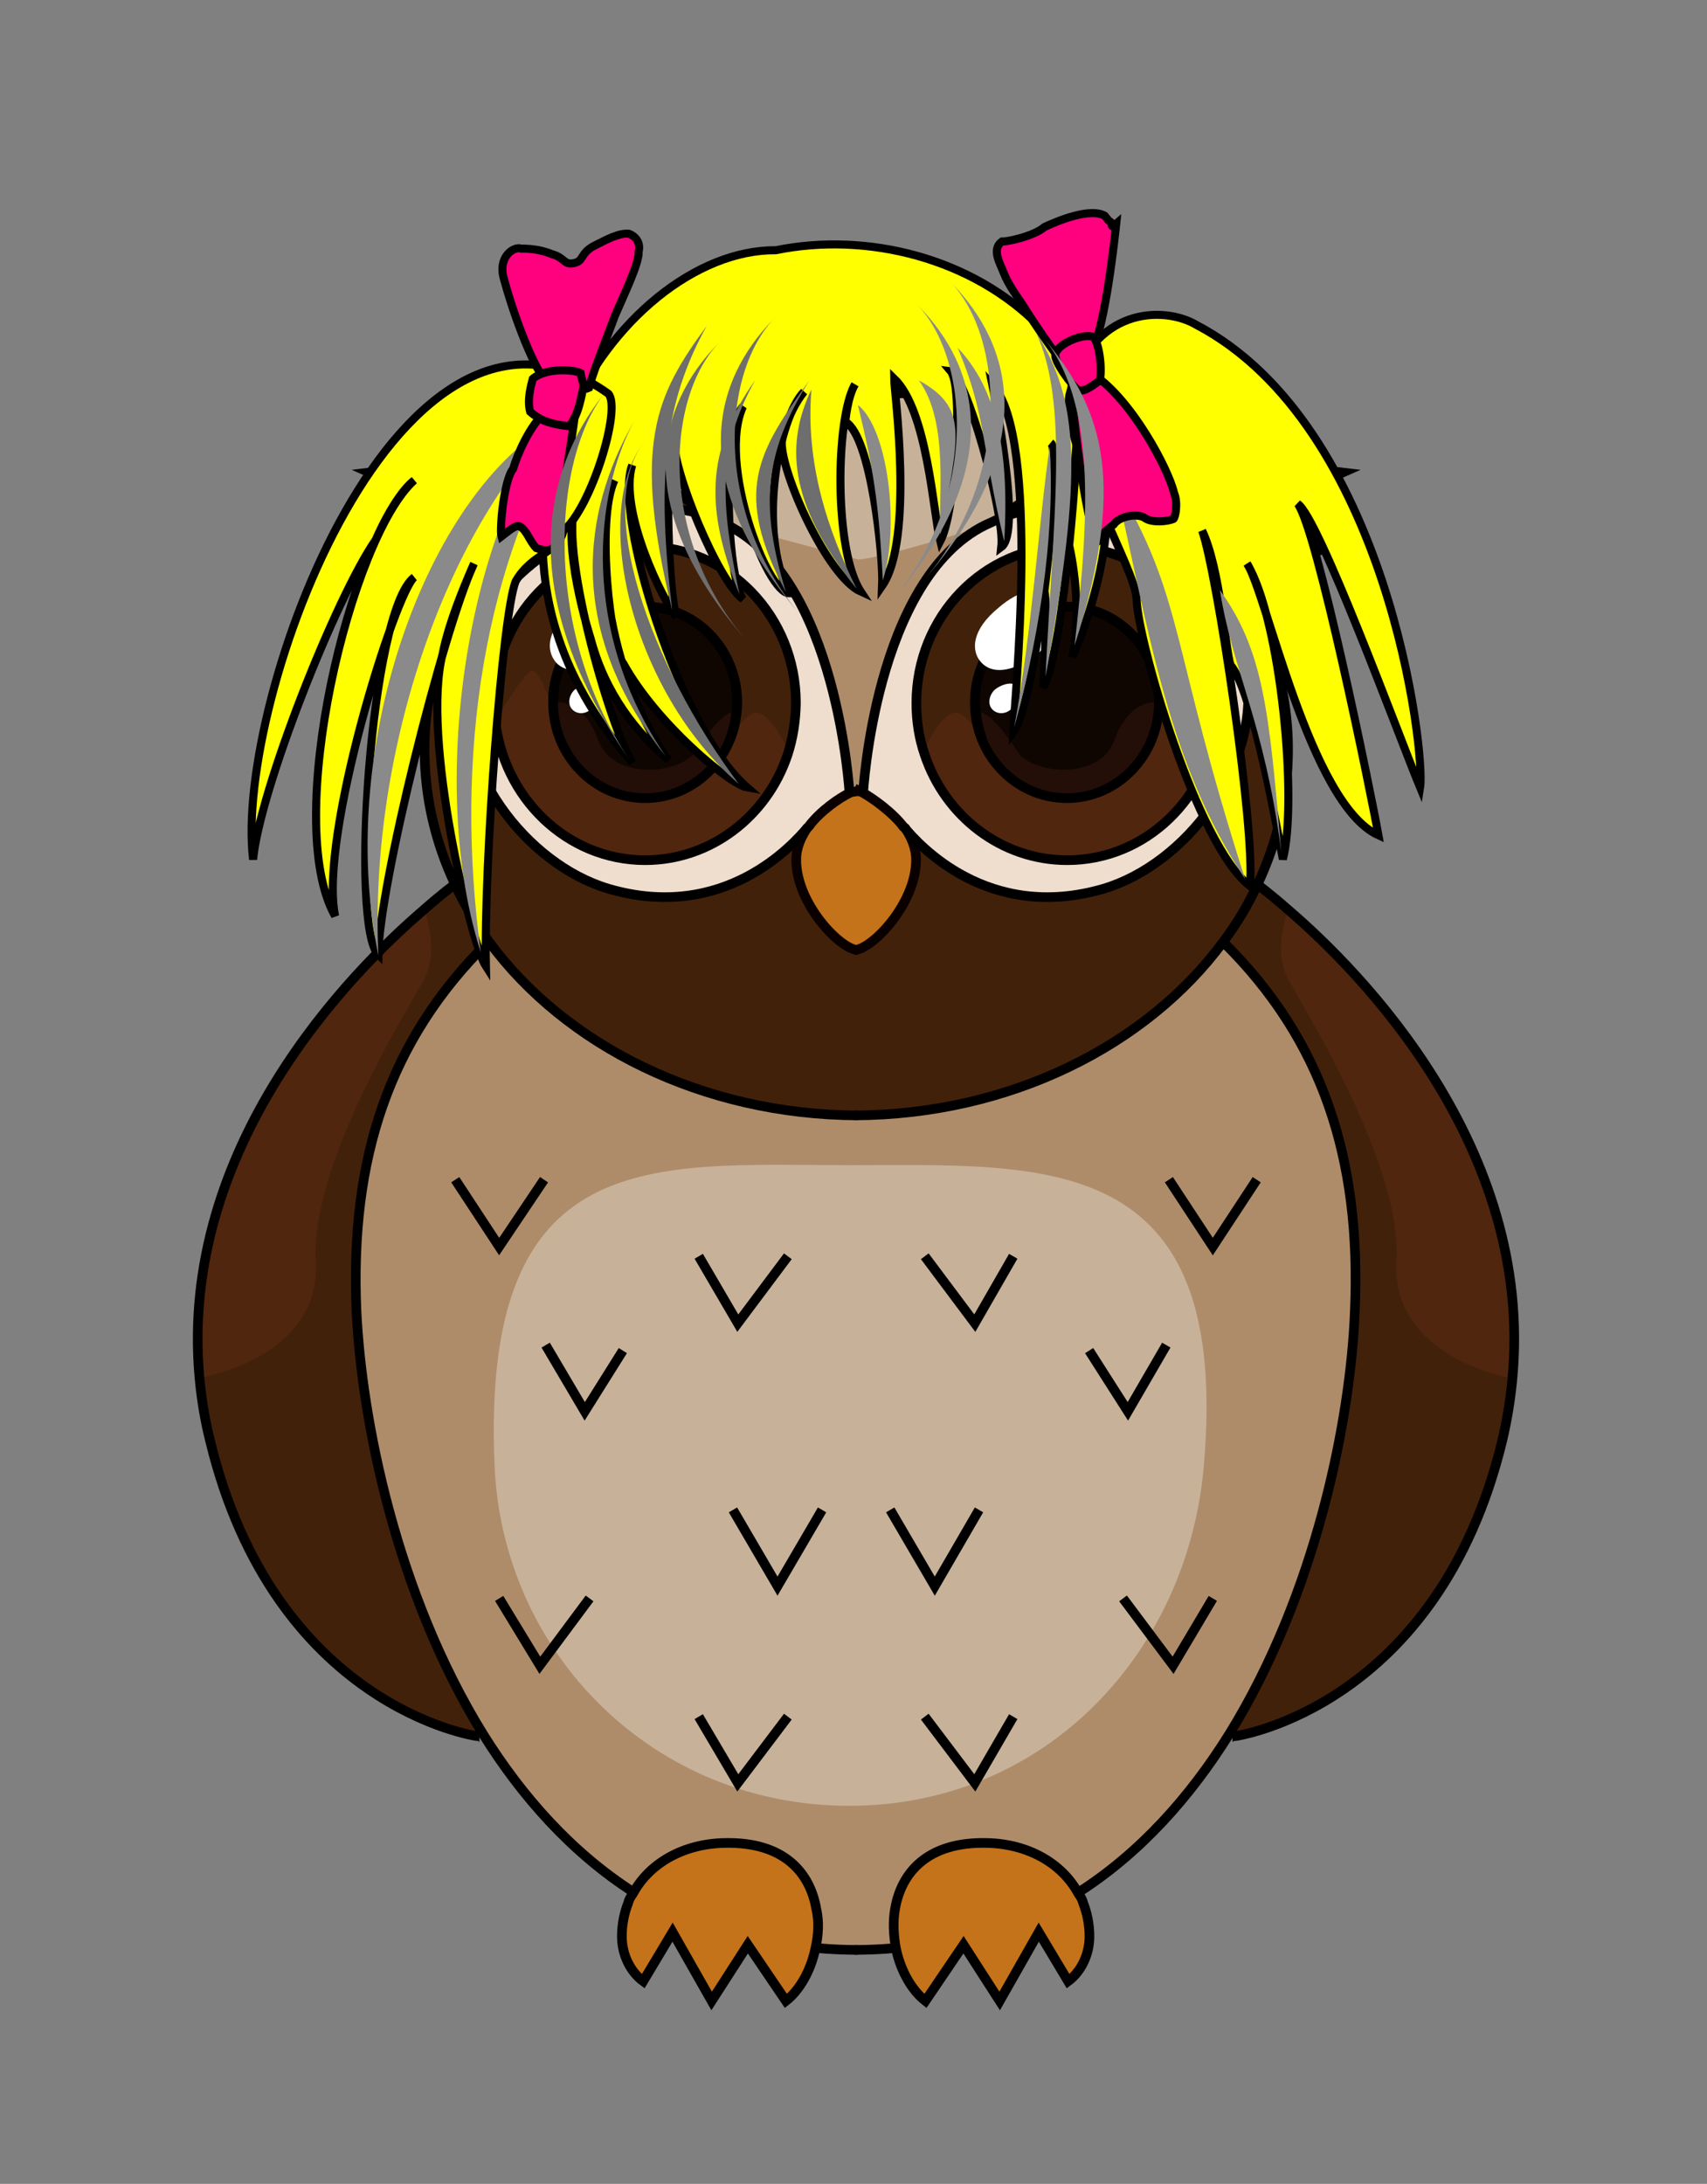 <?xml version="1.0" encoding="utf-8"?>
<!-- Generator: Adobe Illustrator 18.1.1, SVG Export Plug-In . SVG Version: 6.00 Build 0)  -->
<!DOCTYPE svg PUBLIC "-//W3C//DTD SVG 1.1//EN" "http://www.w3.org/Graphics/SVG/1.1/DTD/svg11.dtd">
<svg version="1.1" id="Vrstva_1" xmlns="http://www.w3.org/2000/svg" xmlns:xlink="http://www.w3.org/1999/xlink" x="0px" y="0px"
	 width="531px" height="679px" viewBox="-214 -59 531 679" style="enable-background:new -214 -59 531 679;" xml:space="preserve">
<rect x="-214" y="-59" width="531" height="679" fill="#808080" stroke="none"/>
<style type="text/css">
	.st0{fill:#AF8C69;}
	.st1{fill:#C4731A;}
	.st2{fill:#42210B;}
	.st3{fill:#C7B299;}
	.st4{fill:#EFDECE;}
	.st5{fill:#0F0602;}
	.st6{fill:#FBB03B;}
	.st7{fill:#51260E;}
	.st8{display:none;fill:#AF8C69;}
	.st9{fill:#230F07;}
	.st10{fill:none;stroke:#000000;stroke-width:3;stroke-miterlimit:10;}
	.st11{fill:none;stroke:#0A0000;stroke-width:3;stroke-miterlimit:10;}
	.st12{fill:#FFFFFF;}
	.st13{fill:#FFFF00;stroke:#000000;stroke-width:2.5;}
	.st14{fill:url(#path5900_2_);}
	.st15{fill:url(#path5904_2_);}
	.st16{fill:url(#path5908_2_);}
	.st17{fill:url(#path5912_2_);}
	.st18{fill:#FF007F;stroke:#000000;stroke-width:2.5;}
	.st19{fill:url(#path4114_2_);}
	.st20{fill:url(#path4122_2_);}
	.st21{fill:url(#path4126_2_);}
	.st22{fill:url(#path4130_2_);}
	.st23{fill:url(#path2302_2_);}
	.st24{fill:url(#path4066_2_);}
	.st25{fill:url(#path4070_2_);}
	.st26{fill:url(#path4074_2_);}
	.st27{fill:url(#path4078_2_);}
	.st28{fill:url(#path4082_2_);}
	.st29{fill:url(#path4086_2_);}
	.st30{fill:url(#path4090_2_);}
	.st31{fill:url(#path4094_2_);}
	.st32{fill:url(#path4098_2_);}
	.st33{fill:url(#path4102_2_);}
	.st34{fill:url(#path4106_2_);}
	.st35{fill:url(#path4110_2_);}
	.st36{fill:none;}
</style>
<g id="owl-base_2_">
	<g id="body_1_">
		<path class="st0" d="M52.875,287.801c48.416-0.201,91.006-21.797,114.712-53.941l0.201,0.201
			c30.938,30.436,43.092,66.899,40.883,114.511c-1.607,34.152-12.154,88.294-39.074,131.688
			c-12.154,19.487-27.523,36.965-46.909,49.22l0,0c-5.123-9.543-15.77-15.469-28.326-15.77c-18.784-0.502-26.82,9.342-28.728,20.492
			l0,0c-0.703,4.319-0.603,8.639,0.301,12.857c-4.319,0.502-8.639,0.603-12.958,0.603s-8.839-0.201-12.958-0.603
			c0.804-4.319,1.004-8.639,0.301-12.857l0,0c-1.909-11.15-10.145-20.994-28.728-20.491c-12.355,0.201-23.103,6.328-28.326,15.77
			l0,0c-19.286-12.355-34.755-29.733-46.909-49.22c-26.92-43.494-37.769-97.535-39.376-131.688
			c-2.009-47.412,10.145-84.176,40.882-114.511l0.201-0.201C-38.232,266.204,4.258,287.7,52.875,287.801z"/>
		<g>
			<g id="fill_x5F_bottom_1_">
				<path class="st1" d="M11.49,513.609c25.815-0.603,31.641,18.282,28.427,33.449c-1.507,7.031-5.022,12.958-9.141,16.172
					l-11.853-17.478L7.673,563.23L-4.28,541.834l-9.141,15.268c-3.817-2.813-6.63-8.036-6.63-13.962
					c0-5.022,1.205-9.543,3.315-13.36C-11.613,519.837-0.965,513.609,11.49,513.609z"/>
				<path class="st0" d="M52.875,513.609v33.952c-4.319,0-8.839-0.201-12.958-0.603c3.214-15.168-2.813-33.952-28.427-33.449
					c-12.355,0.201-23.003,6.328-28.326,15.77l0,0c-19.286-12.355-34.755-29.733-46.909-49.22
					c-26.92-43.494-37.769-97.535-39.376-131.688c-2.009-47.412,10.145-84.176,40.883-114.511l0.201-0.201
					c23.806,32.244,66.396,53.74,114.712,53.941v33.851c0,0-63.082,5.123-74.533-14.063c-15.369-25.514-37.668-32.445-58.059-21.395
					c-25.614,13.661,1.004,165.037,20.592,179.1c25.614,18.282,39.778-0.703,57.858,19.587
					C15.207,503.865,31.078,503.665,52.875,513.609z"/>
				<path class="st2" d="M-24.772,217.286c36.061,10.648,57.858-13.661,62.077-18.985c-2.009,3.013-3.516,6.328-3.616,10.145
					c-0.201,13.761,13.962,28.126,19.186,28.126v51.229C4.459,287.6-38.131,266.004-61.837,233.86
					c-4.118-5.726-7.835-11.652-10.547-17.779c-6.127-12.958-9.543-27.121-9.543-42.088c0-9.643,1.507-19.186,4.319-28.326
					c0.603-2.009,1.205-4.118,2.009-6.027c2.813-6.73,6.83-14.364,7.935-16.474c0,0,0-0.201,0.201-0.201
					c0.201-0.201,0.201-0.502,0.201-0.502c-6.328-7.835-25.916-11.15-25.916-11.15l37.668-4.822l-43.193-18.985
					c0,0,42.891-5.123,56.954,3.616c9.141,5.826-13.46-30.335-13.962-31.139l63.584,40.983l-0.201,0.502
					c-9.543-3.616-20.793-5.022-35.157,1.607c-2.009,0.804-4.319,2.009-6.127,3.013C-98.099,140.945-63.746,205.634-24.772,217.286z
					"/>
				<path class="st3" d="M52.875,63.7v122.447c0,0-1.004,0.603-2.612,1.306c0,0-3.616-66.396-37.969-83.473
					c-1.607-0.703-3.214-1.507-4.822-2.21l0.201-0.502l-63.584-40.983l0,0l56.352,1.607L52.875,63.7z"/>
				<path class="st4" d="M-24.772,217.286c-39.074-11.652-73.528-76.441-8.94-110.594c1.909-1.205,4.118-2.009,6.127-3.013
					c14.364-6.63,25.815-5.324,35.157-1.607c1.607,0.703,3.315,1.507,4.822,2.21c34.253,16.976,37.97,83.473,37.97,83.473
					c-3.214,1.607-8.538,5.123-12.154,9.944c0,0-0.201,0.502-0.703,0.804C33.087,203.625,11.49,228.134-24.772,217.286z
					 M31.078,175.7C31.078,175.7,31.078,175.299,31.078,175.7c1.808-5.123,2.612-10.346,2.612-15.971
					c0-26.92-20.994-48.717-46.909-48.717s-46.909,21.797-46.909,48.717s20.994,48.717,46.909,48.717
					C7.372,208.447,24.749,194.685,31.078,175.7z"/>
				<path class="st2" d="M-13.321,129.795c-15.77,0-28.628,13.36-28.628,29.733c0,16.474,12.857,29.733,28.628,29.733
					s28.628-13.36,28.628-29.733C15.307,143.055,2.55,129.795-13.321,129.795z M-60.23,159.428c0-26.92,20.994-48.717,46.909-48.717
					s46.909,21.797,46.909,48.717c0,5.726-0.804,10.949-2.612,15.971c0,0,0,0,0,0.201c-6.328,18.985-23.806,32.746-44.298,32.746
					C-39.236,208.447-60.23,186.348-60.23,159.428z"/>
				<path class="st5" d="M-41.948,159.428c0-16.474,12.857-29.733,28.628-29.733s28.628,13.36,28.628,29.733
					c0,16.474-12.857,29.733-28.628,29.733C-28.991,189.462-41.948,176.002-41.948,159.428z"/>
				<path class="st2" d="M-148.524,389.053c-24.509-101.152,76.24-173.073,76.24-173.073c3.013,6.328,6.63,12.154,10.547,17.779
					l-0.201,0.201c-30.938,30.436-43.092,67.1-40.983,114.511c1.607,34.152,12.154,88.294,39.376,131.688l-1.004,0.703l0,0
					C-66.156,481.064-128.435,471.32-148.524,389.053z"/>
				<path class="st6" d="M52.875,186.147v50.425c-5.324,0-19.286-14.364-19.186-28.126c0-3.817,1.607-7.132,3.616-10.145
					c0.603-0.603,0.703-0.804,0.703-0.804c3.616-4.822,9.141-8.136,12.154-9.944C51.971,186.649,52.875,186.147,52.875,186.147z"/>
				<path class="st7" d="M-68.266,124.07c0.201-0.201,0.201-0.502,0.301-0.603c-1.004,2.009-5.123,9.543-7.935,16.474
					C-73.69,134.517-71.179,129.193-68.266,124.07z"/>
				<g id="fill_x5F_bottom_2_">
					<path class="st1" d="M93.155,513.609c-25.815-0.603-31.641,18.282-28.427,33.449c1.507,7.031,5.022,12.958,9.141,16.172
						l11.853-17.478l11.25,17.478l11.953-21.396l9.141,15.268c3.817-2.813,6.63-8.036,6.63-13.962c0-5.022-1.205-9.543-3.315-13.36
						C116.157,519.837,105.61,513.609,93.155,513.609z"/>
					<path class="st0" d="M51.77,513.609v33.952c4.319,0,8.839-0.201,12.958-0.603c-3.214-15.168,2.813-33.952,28.427-33.449
						c12.355,0.201,23.003,6.328,28.326,15.77l0,0c19.286-12.355,34.755-29.733,46.909-49.22
						c26.92-43.494,37.769-97.535,39.376-131.688c2.009-47.412-10.145-84.176-40.883-114.511l-0.201-0.201
						c-23.806,32.244-66.396,53.74-114.712,53.941v33.851c0,0,63.082,5.123,74.533-14.063
						c15.369-25.514,37.668-32.445,58.059-21.395c25.614,13.661-1.004,165.037-20.592,179.1
						c-25.313,18.282-39.778-0.703-57.858,19.587C89.539,503.865,73.567,503.665,51.77,513.609z"/>
					<path class="st2" d="M129.316,217.286c-36.061,10.648-57.858-13.661-62.077-18.985c2.009,3.013,3.516,6.328,3.616,10.145
						c0.201,13.761-13.962,28.126-19.186,28.126v51.229c48.416-0.201,91.006-21.797,114.712-53.941
						c4.319-5.726,7.835-11.652,10.648-17.779c6.127-12.958,9.543-27.121,9.543-42.088c0-9.643-1.507-19.186-4.319-28.326
						c-0.603-2.009-1.205-4.118-2.009-6.027c-2.612-6.73-6.831-14.364-7.935-16.474c0,0,0-0.201-0.201-0.201
						c-0.201-0.201-0.201-0.502-0.201-0.502c6.328-7.835,25.916-11.15,25.916-11.15l-37.668-4.822l42.891-18.985
						c0,0-42.891-5.123-56.954,3.616c-9.141,5.826,13.46-30.335,13.962-31.139L96.47,100.966l0.201,0.502
						c9.543-3.616,20.793-5.022,35.157,1.607c2.009,0.804,4.319,2.009,6.127,3.013C202.844,140.945,168.591,205.634,129.316,217.286
						z"/>
					<path class="st3" d="M48.053,63.7l3.616,122.447c0,0,1.004,0.603,2.612,1.306c0,0,3.616-66.396,37.969-83.473
						c1.607-0.703,3.214-1.507,4.822-2.21l-0.201-0.502l63.584-40.983l0,0l-56.753,1.607L48.053,63.7z"/>
					<path class="st4" d="M129.316,217.286c39.074-11.652,73.528-76.441,8.94-110.594c-1.909-1.205-4.118-2.009-6.127-3.013
						c-14.364-6.63-25.815-5.324-35.157-1.607c-1.607,0.703-3.315,1.507-4.822,2.21c-34.253,16.976-37.969,83.473-37.969,83.473
						c3.214,1.607,8.538,5.123,12.154,9.944c0,0,0.201,0.502,0.703,0.804C71.458,203.625,93.456,228.134,129.316,217.286z
						 M73.668,175.7C73.567,175.7,73.567,175.299,73.668,175.7c-1.808-5.123-2.612-10.346-2.612-15.971
						c0-26.92,20.994-48.717,46.909-48.717c25.916,0,46.909,21.797,46.909,48.717s-20.994,48.717-46.909,48.717
						C97.374,208.447,79.996,194.685,73.668,175.7z"/>
					<path class="st2" d="M117.865,129.795c15.77,0,28.628,13.36,28.628,29.733c0,16.474-12.857,29.733-28.628,29.733
						c-15.77,0-28.628-13.36-28.628-29.733S102.095,129.795,117.865,129.795z M164.774,159.428c0-26.92-20.994-48.717-46.909-48.717
						c-25.916,0-46.909,21.797-46.909,48.717c0,5.726,0.804,10.949,2.612,15.971c0,0,0,0,0,0.201
						c6.328,18.985,23.806,32.746,44.298,32.746C143.781,208.447,164.774,186.348,164.774,159.428z"/>
					<path class="st5" d="M146.493,159.428c0-16.474-12.857-29.733-28.628-29.733c-15.77,0-28.628,13.36-28.628,29.733
						c0,16.474,12.857,29.733,28.628,29.733C133.736,189.462,146.493,176.002,146.493,159.428z"/>
					<path class="st2" d="M253.069,389.053c24.509-101.152-75.839-172.972-75.839-172.972c-3.013,6.328-6.63,12.154-10.648,17.779
						l0.201,0.201c30.938,30.335,43.193,66.899,40.883,114.31c-1.607,34.152-12.154,88.294-39.376,131.688l1.004,0.703l0,0
						C171.103,481.064,233.28,471.32,253.069,389.053z"/>
					<path class="st6" d="M51.77,186.147v50.425c5.324,0,19.286-14.364,19.186-28.126c0-3.817-1.607-7.132-3.616-10.145
						c-0.603-0.603-0.703-0.804-0.703-0.804c-3.616-4.822-9.141-8.136-12.154-9.944C52.875,186.649,51.77,186.147,51.77,186.147z"/>
					<path class="st7" d="M172.911,124.07c-0.201-0.201-0.201-0.502-0.301-0.603c1.004,2.009,5.324,9.543,7.935,16.474
						C178.435,134.517,175.723,129.193,172.911,124.07z"/>
				</g>
				<path class="st3" d="M160.455,396.988c-5.123,58.059-49.421,105.471-110.292,105.471S-57.518,455.148-60.13,396.988
					c-4.52-100.85,49.421-93.718,110.292-93.718S169.194,298.147,160.455,396.988z"/>
			</g>
			<g id="fill_x5F_top_1_">
				<path class="st8" d="M52.875,513.609v33.952c-4.319,0-8.839-0.201-12.958-0.603c0.804-4.319,1.004-8.639,0.301-12.857l0,0
					c-1.909-11.15-10.145-20.994-28.728-20.492c-12.355,0.201-23.103,6.328-28.326,15.77l0,0
					c-19.286-12.355-34.755-29.733-46.909-49.22c-26.92-43.494-37.769-97.535-39.376-131.688
					c-2.009-47.412,10.145-84.176,40.883-114.511l0.201-0.201c23.806,32.244,66.196,53.74,114.712,53.941v225.808L52.875,513.609
					L52.875,513.609z"/>
				<path class="st1" d="M52.875,186.649v50.124c-5.324,0-19.286-14.364-19.186-28.126c0-3.817,1.607-7.132,3.616-10.145
					c0.603-0.603,0.703-0.804,0.703-0.804c3.616-4.822,9.141-8.136,12.154-9.944C51.77,186.649,52.875,186.649,52.875,186.649z"/>
				<path class="st0" d="M52.875,114.929l2.31,1.507l-2.009,69.41c0,0-1.607,0.804-3.214,1.808c0,0-3.616-63.584-37.97-80.66
					c-1.607-0.703-3.214-1.507-4.822-2.21l0.201-0.502l-4.118-2.612"/>
				<path class="st4" d="M30.977,175.7C30.977,175.7,31.078,175.299,30.977,175.7c1.808-5.123,2.612-10.346,2.612-15.971
					c0-26.92-20.994-48.717-46.909-48.717s-46.909,21.797-46.909,48.717c0,1.607,0,3.013,0.201,4.52
					c2.31,24.811,22.4,44.298,46.709,44.298C7.171,208.447,24.649,194.685,30.977,175.7z M-69.27,150.186
					c2.511-15.77,12.857-31.44,35.458-43.494c1.909-1.205,4.118-2.009,6.127-3.013c14.364-6.63,25.815-5.324,35.157-1.607
					c1.607,0.703,3.214,1.507,4.822,2.21c34.253,16.976,37.97,83.473,37.97,83.473c-3.214,1.607-8.538,5.123-12.154,9.944
					c0,0-0.201,0.502-0.703,0.804c-4.319,5.123-25.916,29.632-62.077,18.985C-50.185,209.652-73.69,179.618-69.27,150.186z"/>
				<path class="st1" d="M39.616,546.958c-1.507,7.031-5.022,12.958-9.141,16.172l-11.853-17.478L7.372,563.13l-12.154-21.396
					l-9.141,15.268c-3.817-2.813-6.63-8.036-6.63-13.962c0-3.616,0.703-7.132,1.909-10.246c0,0,10.648-7.835,18.181-7.835
					c17.177,0,22.4,10.648,31.139,10.648c5.324,0,8.337-1.306,8.337-1.306l0.703-0.201l0,0
					C40.821,538.319,40.62,542.739,39.616,546.958z"/>
				<path class="st7" d="M21.937,162.642c3.616,0.804,9.342,10.246,8.94,12.958c0,0,0,0,0,0.201
					c-6.328,18.985-23.806,32.746-44.298,32.746c-24.309,0-44.398-19.487-46.709-44.298h0.703c0,0,9.141-15.268,11.25-14.766
					c2.009,0.502,6.027,11.15,6.027,11.15l0,0c0.603,15.971,13.159,28.829,28.628,28.829c11.853,0,21.797-7.433,26.217-17.98l0,0
					C13.298,170.678,18.321,161.537,21.937,162.642z"/>
				<path class="st9" d="M15.207,162.039c-0.201,3.315-1.004,6.429-2.009,9.342l0,0c-4.319,10.648-14.465,17.98-26.217,17.98
					c-15.469,0-27.925-12.857-28.628-28.829c0-0.502,0-0.703,0-1.205c0,0,8.94-1.507,13.661,11.652
					c4.822,13.159,25.614,10.346,29.934,4.118C6.367,168.669,11.189,162.039,15.207,162.039z"/>
				<path class="st7" d="M-67.864,123.367c0.201-0.201,0.201-0.502,0.201-0.502c-6.328-7.835-25.916-11.15-25.916-11.15
					l37.668-4.822c0,0,3.817,2.612,6.027-2.21c4.319-8.839-49.119-16.976-49.119-16.976s42.891-5.123,56.954,3.616
					c9.141,5.826-13.46-30.335-13.962-31.139l25.514,16.172l0,0c0.603,0.703,11.25,15.77,4.319,21.998
					c-4.319,4.118-7.835,7.835-7.835,7.835c-22.601,11.853-32.947,27.623-35.458,43.494c-0.804-0.201-1.607-0.502-2.31-0.703
					c-3.616-2.009-6.127-3.315-6.328-3.516c0.603-2.009,1.205-4.118,2.009-6.027C-73.087,133.01-69.17,125.577-67.864,123.367
					C-67.864,123.467-67.864,123.367-67.864,123.367z"/>
				<path class="st7" d="M-68.266,124.07c0.201-0.201,0.201-0.502,0.301-0.603c-1.004,2.009-5.123,9.543-7.935,16.474
					C-73.891,134.517-71.179,129.193-68.266,124.07z"/>
				<path class="st7" d="M-82.128,223.815c0,0,5.022,12.154,0,21.697s-35.458,57.457-33.65,87.591
					c1.808,30.335-36.061,36.262-36.061,36.262C-158.469,297.343-104.628,243.001-82.128,223.815z"/>
				<g id="fill_x5F_top_2_">
					<path class="st8" d="M51.77,513.609v33.952c4.319,0,8.839-0.201,12.958-0.603c-0.804-4.319-1.004-8.639-0.301-12.857l0,0
						c1.909-11.15,10.145-20.994,28.728-20.492c12.355,0.201,23.103,6.328,28.326,15.77l0,0
						c19.286-12.355,34.755-29.733,46.909-49.22c26.92-43.494,37.769-97.535,39.074-131.688
						c2.009-47.412-10.145-84.176-40.883-114.511l-0.201-0.201c-23.806,32.244-66.196,53.74-114.712,53.941L51.77,513.609
						L51.77,513.609z"/>
					<path class="st1" d="M51.77,186.649v50.124c5.324,0,19.286-14.364,19.186-28.126c0-3.817-1.607-7.132-3.616-10.145
						c-0.603-0.603-0.703-0.804-0.703-0.804c-3.616-4.822-9.141-8.136-12.154-9.944C52.875,186.649,51.77,186.649,51.77,186.649z"/>
					<path class="st0" d="M51.469,114.728l0.301,71.519c0,0,1.004,0.502,2.612,1.306c0,0,3.616-63.584,37.969-80.66
						c1.607-0.703,3.214-1.507,4.822-2.21l-0.201-0.502l4.118-2.612C99.684,102.172,54.08,116.938,51.469,114.728z"/>
					<path class="st4" d="M73.668,175.7C73.668,175.7,73.668,175.299,73.668,175.7c-1.808-5.123-2.612-10.346-2.612-15.971
						c0-26.92,20.994-48.717,46.909-48.717c25.916,0,46.909,21.797,46.909,48.717c0,1.607,0,3.013-0.201,4.52
						c-2.31,24.811-22.3,44.298-46.709,44.298C97.374,208.447,79.996,194.685,73.668,175.7z M173.915,150.186
						c-2.511-15.77-12.857-31.44-35.257-43.494c-1.909-1.205-4.118-2.009-6.127-3.013c-14.364-6.63-25.815-5.324-35.157-1.607
						c-1.607,0.703-3.214,1.507-4.822,2.21c-34.353,16.976-37.969,83.473-37.969,83.473c3.214,1.607,8.538,5.123,12.154,9.944
						c0,0,0.201,0.502,0.703,0.804c4.319,5.123,25.916,29.632,62.077,18.985C154.93,209.652,178.435,179.618,173.915,150.186z"/>
					<path class="st1" d="M64.728,546.958c1.507,7.031,5.022,12.958,9.141,16.172l11.853-17.478l11.25,17.478l12.154-21.396
						l9.141,15.268c3.817-2.813,6.63-8.036,6.63-13.962c0-3.616-0.703-7.132-1.909-10.246c0,0-10.648-7.835-18.181-7.835
						c-17.177,0-22.4,10.648-31.139,10.648c-5.324,0-8.337-1.306-8.337-1.306l-0.703-0.201l0,0
						C63.723,538.319,63.924,542.739,64.728,546.958z"/>
					<path class="st7" d="M82.608,162.642c-3.616,0.804-9.342,10.246-8.94,12.958c0,0,0,0,0,0.201
						c6.328,18.985,23.806,32.746,44.298,32.746c24.509,0,44.398-19.487,46.709-44.298h-0.703c0,0-9.141-15.268-11.25-14.766
						c-2.009,0.502-6.027,11.15-6.027,11.15l0,0c-0.603,15.971-13.159,28.829-28.628,28.829c-11.853,0-21.797-7.433-26.217-17.98
						l0,0C91.246,170.678,86.224,161.537,82.608,162.642z"/>
					<path class="st9" d="M89.539,162.039c0.201,3.315,1.004,6.429,2.009,9.342l0,0c4.319,10.648,14.465,17.98,26.217,17.98
						c15.469,0,27.925-12.857,28.628-28.829c0-0.502,0-0.703,0-1.205c0,0-8.94-1.507-13.661,11.652
						c-4.822,13.159-25.614,10.346-29.934,4.118C98.579,168.669,93.557,162.039,89.539,162.039z"/>
					<path class="st7" d="M172.409,123.367c-0.201-0.201-0.201-0.502-0.201-0.502c6.328-7.835,25.916-11.15,25.916-11.15
						l-37.668-4.822c0,0-3.817,2.612-6.027-2.21c-4.319-8.839,49.119-16.976,49.119-16.976s-42.891-5.123-56.954,3.616
						c-9.141,5.826,13.46-30.335,13.962-31.139l-25.514,16.172l0,0c-0.603,0.703-11.25,15.77-4.319,21.998
						c4.319,4.118,7.835,7.835,7.835,7.835c22.601,11.853,32.947,27.623,35.257,43.494c0.804-0.201,1.607-0.502,2.31-0.703
						c3.616-2.009,6.127-3.315,6.328-3.516c-0.603-2.009-1.205-4.118-2.009-6.027C177.732,133.01,173.714,125.577,172.409,123.367
						C172.609,123.467,172.409,123.367,172.409,123.367z"/>
					<path class="st7" d="M172.911,124.07c-0.201-0.201-0.201-0.502-0.301-0.603c1.004,2.009,5.123,9.543,7.935,16.474
						C178.435,134.517,175.924,129.193,172.911,124.07z"/>
					<path class="st7" d="M186.773,223.815c0,0-5.022,12.154,0,21.697s35.458,57.457,33.65,87.591
						c-1.808,30.335,36.061,36.463,36.061,36.463C263.113,297.343,209.374,243.001,186.773,223.815z"/>
				</g>
			</g>
			<g id="outlines_1_">
				<path class="st10" d="M-67.864,123.367c0.804-1.306,1.909-2.612,3.214-3.616"/>
				<path class="st10" d="M-77.909,145.867c0.603-2.009,1.205-4.118,2.009-6.027"/>
				<ellipse class="st10" cx="-13.321" cy="159.428" rx="28.628" ry="29.733"/>
				<path class="st10" d="M52.875,287.801C4.459,287.6-38.131,266.004-61.837,233.86c-4.118-5.726-7.835-11.652-10.547-17.779
					c-6.127-12.958-9.543-27.121-9.543-42.088c0-9.643,1.507-19.186,4.319-28.326"/>
				<path class="st11" d="M37.607,197.9c3.616-4.822,9.543-8.839,12.656-10.346c1.607-0.804,5.022-0.502,5.022-0.502"/>
				<path class="st11" d="M52.875,236.371c-5.324,0-19.286-14.364-19.186-28.126c0-3.817,1.607-7.132,3.616-10.145"/>
				<path class="st10" d="M30.977,175.7c-6.328,18.985-23.806,32.746-44.298,32.746c-24.309,0-44.398-19.487-46.709-44.298
					c-0.201-1.507-0.201-3.013-0.201-4.52c0-26.92,20.994-48.717,46.909-48.717s46.909,21.797,46.909,48.717
					C33.488,165.053,32.685,170.477,30.977,175.7"/>
				<path class="st10" d="M-41.948,160.533c0-0.502,0-0.703,0-1.205c0-16.474,12.857-29.733,28.628-29.733
					s28.628,13.36,28.628,29.733c0,0.804,0,1.607-0.201,2.31c-0.201,3.315-1.004,6.429-2.009,9.342"/>
				<path class="st10" d="M37.908,197.498c0,0-0.201,0.502-0.703,0.804c-4.319,5.123-25.916,29.632-62.077,18.985
					c-25.313-7.634-48.717-37.668-44.398-67.1c2.511-15.77,12.857-31.44,35.458-43.494c1.909-1.205,4.118-2.009,6.127-3.013
					c14.364-6.63,25.815-5.324,35.157-1.607c1.607,0.703,3.214,1.507,4.822,2.21c34.253,16.976,37.97,83.473,37.97,83.473"/>
				<polyline class="st10" points="-55.911,60.386 0.541,62.194 52.875,63.7 				"/>
				<line class="st10" x1="-30.598" y1="76.96" x2="-55.911" y2="60.386"/>
				<line class="st10" x1="3.655" y1="98.958" x2="-30.598" y2="76.96"/>
				<line class="st10" x1="7.673" y1="101.469" x2="3.655" y2="98.958"/>
				<path class="st10" d="M-55.409,60.386c0,0,0,0-0.603,0c0.603,0.804,23.103,37.065,13.962,31.139
					c-13.962-8.839-56.954-3.616-56.954-3.616l42.891,18.985l-37.668,4.822c0,0,19.587,3.516,25.916,11.15c0,0,0,0.201-0.201,0.502
					c0,0,0,0.201-0.201,0.201c-1.004,2.009-5.123,9.543-7.935,16.474c-0.804,2.21-1.607,4.319-2.009,6.027"/>
				<path class="st10" d="M-16.836,529.379c-19.286-12.355-34.755-29.733-46.909-49.22c-26.92-43.494-37.769-97.535-39.376-131.688
					c-2.009-47.412,10.145-84.176,40.883-114.511"/>
				<path class="st10" d="M52.875,547.259c-4.319,0-8.839-0.201-12.958-0.603c-0.201,0-0.301,0-0.301,0"/>
				<path class="st10" d="M-64.851,481.064h-0.201"/>
				<path class="st10" d="M-72.686,216.081c0,0-3.616,2.612-9.543,7.835c-22.4,19.186-76.341,73.528-69.711,145.55
					c0.603,6.429,1.607,12.857,3.315,19.587c19.989,82.368,82.167,91.81,83.674,91.81l0,0"/>
				<path class="st10" d="M39.616,546.958c-1.507,7.031-5.022,12.958-9.141,16.172l-11.853-17.478L7.372,563.13l-12.154-21.396
					l-9.141,15.268c-3.817-2.813-6.63-8.036-6.63-13.962c0-3.616,0.703-7.132,1.909-10.246c0.301-1.205,0.804-2.009,1.507-3.013
					c5.123-9.543,15.77-15.469,28.326-15.77c18.784-0.502,26.82,9.342,28.728,20.492l0,0
					C40.821,538.319,40.62,542.739,39.616,546.958z"/>
				<polyline class="st10" points="-72.384,307.79 -58.723,328.583 -44.761,307.79 				"/>
				<polyline class="st10" points="-44.259,359.22 -32.104,379.812 -20.252,360.927 				"/>
				<polyline class="st10" points="3.354,331.596 15.508,352.389 31.078,331.596 				"/>
				<polyline class="st10" points="14.001,410.448 27.863,434.154 41.725,410.448 				"/>
				<polyline class="st10" points="-58.723,437.971 -46.067,458.764 -30.598,437.971 				"/>
				<polyline class="st10" points="3.354,474.735 15.508,495.327 31.078,474.735 				"/>
				<path class="st10" d="M-30.598,76.96L-30.598,76.96"/>
				<g id="outlines_2_">
					<path class="st10" d="M172.409,123.367c-0.804-1.306-1.909-2.612-3.214-3.616"/>
					<path class="st10" d="M182.554,145.867c-0.603-2.009-1.205-4.118-2.009-6.027"/>
					<ellipse class="st10" cx="117.865" cy="159.428" rx="28.628" ry="29.733"/>
					<path class="st10" d="M51.77,287.801c48.416-0.201,91.006-21.797,114.712-53.941c4.319-5.726,7.835-11.652,10.648-17.779
						c6.127-12.958,9.543-27.121,9.543-42.088c0-9.643-1.507-19.186-4.319-28.326"/>
					<path class="st11" d="M67.239,198.301c-3.616-4.822-9.844-9.141-12.857-10.848c-1.607-0.804-2.612-1.306-2.612-1.306"/>
					<path class="st11" d="M51.77,236.371c5.324,0,19.286-14.364,19.186-28.126c0-3.817-1.607-7.132-3.616-10.145"/>
					<path class="st10" d="M73.668,175.7c6.328,18.985,23.806,32.746,44.298,32.746c24.509,0,44.398-19.487,46.709-44.298
						c0.201-1.507,0.201-3.013,0.201-4.52c0-26.92-20.994-48.717-46.909-48.717c-25.916,0-46.909,21.797-46.909,48.717
						C71.056,165.053,71.86,170.477,73.668,175.7"/>
					<path class="st10" d="M146.593,160.533c0-0.502,0-0.703,0-1.205c0-16.474-12.857-29.733-28.628-29.733
						c-15.77,0-28.628,13.36-28.628,29.733c0,0.804,0,1.607,0.201,2.31c0.201,3.315,1.004,6.429,2.009,9.342"/>
					<path class="st10" d="M66.636,197.498c0,0,0.201,0.502,0.703,0.804c4.319,5.123,25.916,29.632,62.077,18.985
						c25.313-7.634,48.717-37.668,44.398-67.1c-2.511-15.77-12.857-31.44-35.257-43.494c-1.909-1.205-4.118-2.009-6.127-3.013
						c-14.364-6.63-25.815-5.324-35.157-1.607c-1.607,0.703-3.214,1.507-4.822,2.21c-34.353,16.976-37.97,83.473-37.97,83.473"/>
					<polyline class="st10" points="160.556,60.386 104.204,62.194 51.77,63.7 					"/>
					<line class="st10" x1="135.142" y1="76.96" x2="160.556" y2="60.386"/>
					<line class="st10" x1="101.191" y1="98.958" x2="135.142" y2="76.96"/>
					<line class="st10" x1="97.072" y1="101.469" x2="101.191" y2="98.958"/>
					<path class="st10" d="M160.053,60.386c0,0,0,0,0.603,0c-0.603,0.804-23.103,37.065-13.962,31.139
						c13.962-8.839,56.954-3.616,56.954-3.616l-42.891,18.985l37.668,4.822c0,0-19.587,3.516-25.916,11.15c0,0,0,0.201,0.201,0.502
						c0,0,0,0.201,0.201,0.201c1.004,2.009,5.123,9.543,7.935,16.474c0.804,2.21,1.607,4.319,2.009,6.027"/>
					<path class="st10" d="M121.481,529.379c19.286-12.355,34.755-29.733,46.909-49.22c26.92-43.494,37.769-97.535,39.074-131.688
						c2.009-47.412-10.145-84.176-40.883-114.511"/>
					<path class="st10" d="M51.77,547.259c4.319,0,8.839-0.201,12.958-0.603c0.201,0,0.301,0,0.301,0"/>
					<path class="st10" d="M169.395,481.064h0.201"/>
					<path class="st10" d="M177.23,216.081c0,0,3.616,2.612,9.543,7.835c22.4,19.186,76.341,73.729,69.711,145.55
						c-0.603,6.429-1.607,12.857-3.214,19.587c-19.989,82.368-82.167,91.81-83.674,91.81l0,0"/>
					<path class="st10" d="M64.728,546.958c1.507,7.031,5.022,12.958,9.141,16.172l11.853-17.478l11.25,17.478l12.154-21.396
						l9.141,15.268c3.817-2.813,6.63-8.036,6.63-13.962c0-3.616-0.703-7.132-1.909-10.246c-0.301-1.205-0.804-2.009-1.507-3.013
						c-5.123-9.543-15.77-15.469-28.326-15.77c-18.784-0.502-26.82,9.342-28.728,20.492l0,0
						C63.723,538.319,63.924,542.739,64.728,546.958z"/>
					<polyline class="st10" points="176.929,307.79 163.268,328.583 149.607,307.79 					"/>
					<polyline class="st10" points="148.803,359.22 136.85,379.812 124.796,360.927 					"/>
					<polyline class="st10" points="101.191,331.596 89.237,352.389 73.668,331.596 					"/>
					<polyline class="st10" points="90.543,410.448 76.782,434.154 62.92,410.448 					"/>
					<polyline class="st10" points="163.268,437.971 150.913,458.764 135.343,437.971 					"/>
					<polyline class="st10" points="101.191,474.735 89.237,495.327 73.668,474.735 					"/>
					<path class="st10" d="M135.142,76.96L135.142,76.96"/>
				</g>
			</g>
		</g>
	</g>
	<g id="lens_1_">
		<g id="eye_lens_3_">
			<path id="eye_lens_2_3_" class="st12" d="M-18.745,126.38c3.214,3.817,0.603,14.364-6.127,18.985
				c-6.83,4.52-12.757,5.324-16.172,1.607c-3.214-3.817-3.013-10.145,5.324-16.976C-29.392,124.371-21.959,122.563-18.745,126.38z"
				/>
			<path id="eye_lens_1_3_" class="st12" d="M-28.589,154.204c1.507,1.607,0.201,5.726-1.607,7.333s-4.319,1.607-5.826,0
				s-1.004-4.319,0.703-6.027C-33.41,154.004-29.895,152.698-28.589,154.204z"/>
		</g>
		<g id="eye_lens_2_">
			<path id="eye_lens_2_2_" class="st12" d="M113.546,126.38c3.214,3.817,0.603,14.364-6.127,18.985
				c-6.83,4.52-12.757,5.324-16.172,1.607c-3.315-3.616-3.013-10.145,5.324-16.976C102.999,124.371,110.331,122.563,113.546,126.38z
				"/>
			<path id="eye_lens_1_2_" class="st12" d="M102.095,154.204c1.507,1.607,0.201,5.726-1.607,7.333s-4.319,1.607-5.826,0
				s-1.004-4.319,0.703-6.027C97.072,154.004,100.688,152.698,102.095,154.204z"/>
		</g>
	</g>
</g>
<g id="owl-top_1_">
	<g id="Vrstva_2_1_">
		<g>
			<path id="path1342_1_" class="st13" d="M118.367,109.605c0,0,4.721,18.282,1.205,35.76C158.948,52.048,84.214,7.148,27.36,18.8
				c-49.22-0.402-108.685,87.189-44.599,159.311c-7.031-10.346-23.605-68.908-17.378-81.263c-5.324,12.757,4.319,42.59,4.319,42.59
				c4.621,17.478,14.364,29.331,24.208,37.869c-21.596-30.637-22.802-74.533-16.775-86.988c-5.826,12.657-1.105,52.535,2.813,57.055
				c10.246,18.583,33.048,37.568,38.472,38.472c-21.396-18.583-41.686-84.879-35.76-100.248
				c-4.319,14.264,9.944,42.891,13.761,47.11c-2.31-6.529-4.018-47.211-0.703-55.548c-0.904,9.543,13.962,45.101,21.396,50.124
				c-5.123-7.232-6.63-52.836,0-59.867c-7.935,17.378,7.433,58.059,14.364,58.059c-10.045-19.788-3.214-54.744,4.621-62.68
				c-5.525,6.931-6.931,15.77-6.931,15.77c0,10.246,14.364,41.787,24.61,46.407c-8.337-12.556-7.935-53.84-1.808-64.488
				c-2.411,4.118-3.013,11.652-3.013,11.652c7.935,4.319,11.853,41.787,11.451,51.028c10.045-14.465,3.717-61.073,3.717-64.488
				c10.447,10.045,12.154,41.887,14.364,50.626c4.721-8.839,7.333-48.115,3.214-52.936c4.42,0.502,16.976,44.097,15.77,54.744
				c6.73-4.922-2.813-50.626-2.813-50.626c15.268,16.273,6.73,100.549,6.529,108.183c7.634-10.447,15.569-86.587,11.652-90.002
				c3.717,2.913-2.31,45.503-2.31,45.503c1.808,0.904,0,30.637,0,30.637c6.931-13.259,10.949-76.843,10.648-80.761
				C120.979,78.667,118.367,109.605,118.367,109.605L118.367,109.605z"/>
			<path id="path11907_1_" class="st13" d="M-24.772,63.399c-64.588-46.005-116.52,95.125-110.493,144.847
				c2.009-21.596,25.815-81.665,38.17-99.444c-0.201,0.402,5.726-13.661,11.953-18.483c-19.788,17.779-41.184,106.274-24.61,135.505
				c-5.123-24.61,18.583-100.248,24.61-105.37c-13.761,10.346-19.989,109.087-11.15,117.424
				c0.1-20.893,19.989-100.75,29.733-121.643c-8.739,19.788-9.643,28.025-9.743,28.025c-6.73,26.016,8.839,90.102,13.46,97.234
				c-0.703-31.541,5.123-109.489,9.241-119.735c5.123-8.94,13.46-8.839,14.866-15.77C-30.096,98.857-20.553,68.02-24.772,63.399
				L-24.772,63.399z"/>
			<path id="path11909_1_" class="st13" d="M118.669,63.801c6.73-27.322,29.23-27.824,39.476-21.797
				c59.666,31.34,71.318,133.295,69.611,143.842c-6.529-15.77-31.541-83.975-38.07-88.194c6.027,7.935,22.701,89.6,25.112,103.06
				c-21.396-9.743-34.856-75.638-40.883-84.477c10.648,17.679,15.77,74.231,11.15,91.91c-3.717-19.989-10.246-53.338-16.273-60.37
				c-1.607-4.621-3.214-30.135-8.839-41.787c4.52,12.556,16.674,92.814,14.866,110.493c-16.574-12.656-34.856-76.14-35.257-89.098
				C139.461,118.043,115.856,79.169,118.669,63.801z"/>
			
				<linearGradient id="path5900_2_" gradientUnits="userSpaceOnUse" x1="-1926.081" y1="-155.683" x2="-1926.156" y2="-155.683" gradientTransform="matrix(39.101 0 0 170.422 73960.656 26683.576)">
				<stop  offset="0" style="stop-color:#8A8A8A"/>
				<stop  offset="0.297" style="stop-color:#9F9F9F"/>
				<stop  offset="1" style="stop-color:#6E6E6E"/>
			</linearGradient>
			<path id="path5900_1_" class="st14" d="M-32.808,66.613c-31.641,48.316-39.778,110.393-31.641,170.461
				C-83.835,176.604-62.842,84.594-32.808,66.613z"/>
			
				<linearGradient id="path5904_2_" gradientUnits="userSpaceOnUse" x1="-1939.056" y1="-156.951" x2="-1939.105" y2="-156.951" gradientTransform="matrix(60.535 0 0 167.173 113227.531 26392.471)">
				<stop  offset="0" style="stop-color:#8A8A8A"/>
				<stop  offset="0.297" style="stop-color:#9F9F9F"/>
				<stop  offset="1" style="stop-color:#6E6E6E"/>
			</linearGradient>
			<path id="path5904_1_" class="st15" d="M-39.136,70.933c-34.856,32.144-60.169,102.056-57.155,167.146
				C-110.052,171.682-79.717,90.922-39.136,70.933z"/>
			
				<linearGradient id="path5908_2_" gradientUnits="userSpaceOnUse" x1="-2003.275" y1="-133.031" x2="-2003.347" y2="-133.031" gradientTransform="matrix(-40.448 0 0 123.082 -50801.199 16526.435)">
				<stop  offset="0" style="stop-color:#8A8A8A"/>
				<stop  offset="0.297" style="stop-color:#9F9F9F"/>
				<stop  offset="1" style="stop-color:#6E6E6E"/>
			</linearGradient>
			<path id="path5908_1_" class="st16" d="M132.932,91.223c10.648,46.909,16.474,87.189,40.38,123.049
				C150.009,141.849,154.529,126.882,132.932,91.223z"/>
			
				<linearGradient id="path5912_2_" gradientUnits="userSpaceOnUse" x1="-2048.859" y1="-179.429" x2="-2049.013" y2="-179.429" gradientTransform="matrix(-19.099 0 0 81.195 -24869.469 14733.782)">
				<stop  offset="0" style="stop-color:#8A8A8A"/>
				<stop  offset="0.297" style="stop-color:#9F9F9F"/>
				<stop  offset="1" style="stop-color:#6E6E6E"/>
			</linearGradient>
			<path id="path5912_1_" class="st17" d="M165.478,124.472c3.817,24.71,13.761,40.682,19.085,81.263
				C180.746,161.939,179.139,143.557,165.478,124.472z"/>
			<path id="path9328_1_" class="st18" d="M-43.957,59.883c-4.822-5.625-10.949-23.304-13.259-32.043
				c-2.109-7.031,3.114-10.346,5.324-9.543c3.917,0,6.83,0.603,9.543,1.708c4.118,1.105,3.616,3.415,6.83,2.813
				c3.214-0.603,1.909-3.013,6.228-5.324c4.319-2.21,7.935-4.118,10.949-3.817c1.808,0.703,3.717,2.511,3.013,5.525
				c0.201,3.616-4.319,12.857-7.433,20.09c-1.406,4.018-6.328,16.072-8.036,22.3C-33.712,62.997-40.843,60.386-43.957,59.883
				L-43.957,59.883z"/>
			<path id="path9330_1_" class="st18" d="M-43.757,68.421c-5.625,4.922-9.342,14.063-10.648,18.382
				c-2.913,3.616-4.219,18.884-3.616,20.994c2.511-1.909,4.52-3.717,5.726-3.114c2.21,1.205,2.913,4.42,5.123,6.73
				c3.013,1.105,5.022,0.804,5.726-0.804c0.703-4.42,5.525-34.253,6.228-39.978C-38.634,69.125-41.145,68.723-43.757,68.421z"/>
			<path id="path9334_1_" class="st18" d="M125.7,49.437c4.018-5.826,7.232-35.961,7.534-38.874c-2.109,1.808-0.904,0-1.808-0.603
				c-0.904-0.502-0.502-0.402-1.808-1.909c-4.621-2.511-14.364,1.507-18.683,3.516c-3.415,2.913-11.652,4.621-13.259,4.52
				c-3.315,2.411-0.603,6.73,0.502,9.643c1.607,4.118,4.721,8.136,5.926,10.045c4.42,7.031,9.342,14.063,11.752,17.076
				C118.267,52.551,122.687,51.044,125.7,49.437z"/>
			<path id="path9336_1_" class="st18" d="M126.202,57.473c11.953,7.935,23.304,29.431,25.012,36.764
				c1.306,3.114,0.402,7.735-0.201,8.136c-2.009,0.804-6.529,1.205-8.739-0.201c-2.109-1.708-8.036-0.804-9.844,1.909
				c-4.319,3.114-4.922,5.625-5.123,5.424c-3.516-5.022-8.237-43.394-7.935-49.119C120.778,59.582,125.499,57.774,126.202,57.473z"
				/>
			<path id="path9332_1_" class="st18" d="M126.202,45.821c-2.712-1.406-11.049,1.808-11.953,5.324
				c-0.301,2.411,5.022,9.442,6.831,10.949c1.507,0.904,3.315,0,7.031-2.813C128.914,55.765,128.01,48.03,126.202,45.821z"/>
			<path id="path9326_1_" class="st18" d="M-48.277,58.778c-0.603,2.31-1.808,6.73-0.804,10.246
				c3.516,3.114,7.132,3.917,12.154,4.52c2.21-3.013,3.013-5.625,3.917-9.844s0.402-2.511-0.402-6.73
				C-36.022,55.765-44.46,55.464-48.277,58.778L-48.277,58.778z"/>
			
				<linearGradient id="path4114_2_" gradientUnits="userSpaceOnUse" x1="-2025.672" y1="-88.138" x2="-2025.792" y2="-88.138" gradientTransform="matrix(-24.626 0 0 75.32 -33871.238 6719.778)">
				<stop  offset="0" style="stop-color:#8A8A8A"/>
				<stop  offset="0.297" style="stop-color:#9F9F9F"/>
				<stop  offset="1" style="stop-color:#6E6E6E"/>
			</linearGradient>
			<path id="path4114_1_" class="st19" d="M70.252,34.671c17.277,16.172,20.692,60.37-6.83,93.116
				C101.793,83.087,88.233,51.948,70.252,34.671z"/>
			
				<linearGradient id="path4122_2_" gradientUnits="userSpaceOnUse" x1="-2026.096" y1="-78.863" x2="-2026.216" y2="-78.863" gradientTransform="matrix(-24.626 0 0 75.32 -33583.754 6014.223)">
				<stop  offset="0" style="stop-color:#8A8A8A"/>
				<stop  offset="0.297" style="stop-color:#9F9F9F"/>
				<stop  offset="1" style="stop-color:#6E6E6E"/>
			</linearGradient>
			<path id="path4122_1_" class="st20" d="M80.699,27.74c17.277,16.172,20.692,60.369-6.831,93.116
				C112.24,76.156,98.579,45.017,80.699,27.74z"/>
			
				<linearGradient id="path4126_2_" gradientUnits="userSpaceOnUse" x1="-1906.421" y1="-103.907" x2="-1906.54" y2="-103.907" gradientTransform="matrix(24.626 0 0 75.32 47874.781 7919.219)">
				<stop  offset="0" style="stop-color:#8A8A8A"/>
				<stop  offset="0.297" style="stop-color:#9F9F9F"/>
				<stop  offset="1" style="stop-color:#6E6E6E"/>
			</linearGradient>
			<path id="path4126_1_" class="st21" d="M10.787,46.423c-17.277,16.172-20.692,60.369,6.83,93.116
				C-20.653,94.94-7.093,63.7,10.787,46.423z"/>
			
				<linearGradient id="path4130_2_" gradientUnits="userSpaceOnUse" x1="-1907.118" y1="-93.703" x2="-1907.237" y2="-93.703" gradientTransform="matrix(24.626 0 0 75.32 48347.539 7143.11)">
				<stop  offset="0" style="stop-color:#8A8A8A"/>
				<stop  offset="0.297" style="stop-color:#9F9F9F"/>
				<stop  offset="1" style="stop-color:#6E6E6E"/>
			</linearGradient>
			<path id="path4130_1_" class="st22" d="M27.964,38.89c-17.277,16.172-20.692,60.37,6.83,93.116
				C-3.477,87.306,10.084,56.167,27.964,38.89z"/>
			
				<linearGradient id="path2302_2_" gradientUnits="userSpaceOnUse" x1="-1904.969" y1="-102.794" x2="-1905.088" y2="-102.794" gradientTransform="matrix(24.626 0 0 115.192 46890.461 11960.718)">
				<stop  offset="0" style="stop-color:#8A8A8A"/>
				<stop  offset="0.297" style="stop-color:#9F9F9F"/>
				<stop  offset="1" style="stop-color:#6E6E6E"/>
			</linearGradient>
			<path id="path2302_1_" class="st23" d="M-24.973,62.093c-17.277,20.09-20.692,74.633,6.83,115.214
				C-56.413,122.061-42.852,83.388-24.973,62.093z"/>
			
				<linearGradient id="path4066_2_" gradientUnits="userSpaceOnUse" x1="-1900.449" y1="-101.7" x2="-1900.579" y2="-101.7" gradientTransform="matrix(22.67 0 0 104.053 43298.84 10706.297)">
				<stop  offset="0" style="stop-color:#8A8A8A"/>
				<stop  offset="0.297" style="stop-color:#9F9F9F"/>
				<stop  offset="1" style="stop-color:#6E6E6E"/>
			</linearGradient>
			<path id="path4066_1_" class="st24" d="M-16.836,72.138c-12.154,22.4-16.674,65.191,9.944,104.065
				C-41.145,133.211-29.895,94.839-16.836,72.138z"/>
			
				<linearGradient id="path4070_2_" gradientUnits="userSpaceOnUse" x1="-1925.174" y1="-110.495" x2="-1925.254" y2="-110.495" gradientTransform="matrix(36.878 0 0 107.302 72155.297 11987.344)">
				<stop  offset="0" style="stop-color:#8A8A8A"/>
				<stop  offset="0.297" style="stop-color:#9F9F9F"/>
				<stop  offset="1" style="stop-color:#6E6E6E"/>
			</linearGradient>
			<path id="path4070_1_" class="st25" d="M-12.919,77.462c-16.976,20.09,1.105,70.314,28.728,107.279
				C-17.841,155.711-31,99.058-12.919,77.462z"/>
			
				<linearGradient id="path4074_2_" gradientUnits="userSpaceOnUse" x1="-1880.809" y1="-67.312" x2="-1880.981" y2="-67.312" gradientTransform="matrix(17.098 0 0 88.505 32622.938 6043.996)">
				<stop  offset="0" style="stop-color:#8A8A8A"/>
				<stop  offset="0.297" style="stop-color:#9F9F9F"/>
				<stop  offset="1" style="stop-color:#6E6E6E"/>
			</linearGradient>
			<path id="path4074_1_" class="st26" d="M5.865,42.305C-7.696,66.513-9.705,90.721-4.883,130.8
				C-17.539,78.969-9.905,63.801,5.865,42.305z"/>
			
				<linearGradient id="path4078_2_" gradientUnits="userSpaceOnUse" x1="-1850.424" y1="-64.349" x2="-1850.662" y2="-64.349" gradientTransform="matrix(12.351 0 0 66.691 23401.902 4383.964)">
				<stop  offset="0" style="stop-color:#8A8A8A"/>
				<stop  offset="0.297" style="stop-color:#9F9F9F"/>
				<stop  offset="1" style="stop-color:#6E6E6E"/>
			</linearGradient>
			<path id="path4078_1_" class="st27" d="M20.932,59.18C8.778,80.776,10.284,98.054,16.01,125.777
				C5.363,99.56,5.363,81.178,20.932,59.18z"/>
			
				<linearGradient id="path4082_2_" gradientUnits="userSpaceOnUse" x1="-1879.72" y1="-55.896" x2="-1879.898" y2="-55.896" gradientTransform="matrix(16.492 0 0 65.763 31985.559 3768.09)">
				<stop  offset="0" style="stop-color:#8A8A8A"/>
				<stop  offset="0.297" style="stop-color:#9F9F9F"/>
				<stop  offset="1" style="stop-color:#6E6E6E"/>
			</linearGradient>
			<path id="path4082_1_" class="st28" d="M37.707,59.381c-13.761,22.099-15.57,38.472-7.232,65.693
				C13.901,94.036,21.635,81.48,37.707,59.381z"/>
			
				<linearGradient id="path4086_2_" gradientUnits="userSpaceOnUse" x1="-1890.848" y1="-53.915" x2="-1891.004" y2="-53.915" gradientTransform="matrix(18.843 0 0 62.05 37144.59 3438.493)">
				<stop  offset="0" style="stop-color:#8A8A8A"/>
				<stop  offset="0.297" style="stop-color:#9F9F9F"/>
				<stop  offset="1" style="stop-color:#6E6E6E"/>
			</linearGradient>
			<path id="path4086_1_" class="st29" d="M38.41,62.093c-1.909,23.003,5.123,43.996,14.063,61.977
				C30.374,96.848,30.776,78.065,38.41,62.093z"/>
			
				<linearGradient id="path4090_2_" gradientUnits="userSpaceOnUse" x1="-2110.843" y1="-54.961" x2="-2111.13" y2="-54.961" gradientTransform="matrix(-10.269 0 0 54.624 -15131.357 3096.353)">
				<stop  offset="0" style="stop-color:#8A8A8A"/>
				<stop  offset="0.297" style="stop-color:#9F9F9F"/>
				<stop  offset="1" style="stop-color:#6E6E6E"/>
			</linearGradient>
			<path id="path4090_1_" class="st30" d="M52.875,66.915c4.721,19.587,6.529,30.034,7.735,54.543
				C65.933,104.985,62.317,74.348,52.875,66.915z"/>
			
				<linearGradient id="path4094_2_" gradientUnits="userSpaceOnUse" x1="-2097.615" y1="-52.175" x2="-2097.873" y2="-52.175" gradientTransform="matrix(-11.428 0 0 47.894 -16478.752 2582.153)">
				<stop  offset="0" style="stop-color:#8A8A8A"/>
				<stop  offset="0.297" style="stop-color:#9F9F9F"/>
				<stop  offset="1" style="stop-color:#6E6E6E"/>
			</linearGradient>
			<path id="path4094_1_" class="st31" d="M71.86,59.281c9.543,13.259,5.826,36.563,6.73,47.914
				C84.315,76.056,87.329,67.919,71.86,59.281z"/>
			
				<linearGradient id="path4098_2_" gradientUnits="userSpaceOnUse" x1="-2067.825" y1="-65.305" x2="-2068.024" y2="-65.305" gradientTransform="matrix(-14.824 0 0 60.194 -20755.182 4010.173)">
				<stop  offset="0" style="stop-color:#8A8A8A"/>
				<stop  offset="0.297" style="stop-color:#9F9F9F"/>
				<stop  offset="1" style="stop-color:#6E6E6E"/>
			</linearGradient>
			<path id="path4098_1_" class="st32" d="M83.913,49.135c8.94,21.195,7.232,29.934,14.465,60.169
				C100.086,80.877,95.867,61.691,83.913,49.135z"/>
			
				<linearGradient id="path4102_2_" gradientUnits="userSpaceOnUse" x1="-2100.572" y1="-85.013" x2="-2100.83" y2="-85.013" gradientTransform="matrix(-11.398 0 0 87.344 -16074.747 7548.893)">
				<stop  offset="0" style="stop-color:#8A8A8A"/>
				<stop  offset="0.297" style="stop-color:#9F9F9F"/>
				<stop  offset="1" style="stop-color:#6E6E6E"/>
			</linearGradient>
			<path id="path4102_1_" class="st33" d="M112.541,79.772c1.507,23.304-1.808,53.74-11.049,87.39
				C107.117,136.726,109.126,103.177,112.541,79.772z"/>
			
				<linearGradient id="path4106_2_" gradientUnits="userSpaceOnUse" x1="-2044.762" y1="-81.664" x2="-2044.914" y2="-81.664" gradientTransform="matrix(-19.38 0 0 96.485 -26206.975 7972.815)">
				<stop  offset="0" style="stop-color:#8A8A8A"/>
				<stop  offset="0.297" style="stop-color:#9F9F9F"/>
				<stop  offset="1" style="stop-color:#6E6E6E"/>
			</linearGradient>
			<path id="path4106_1_" class="st34" d="M109.93,45.218c17.277,20.09,14.866,56.151,10.346,96.43
				C137.553,88.009,127.809,66.513,109.93,45.218z"/>
			
				<linearGradient id="path4110_2_" gradientUnits="userSpaceOnUse" x1="-2105.863" y1="-87.869" x2="-2106.13" y2="-87.869" gradientTransform="matrix(-11.021 0 0 107.151 -15369.699 9513.122)">
				<stop  offset="0" style="stop-color:#8A8A8A"/>
				<stop  offset="0.297" style="stop-color:#9F9F9F"/>
				<stop  offset="1" style="stop-color:#6E6E6E"/>
			</linearGradient>
			<path id="path4110_1_" class="st35" d="M108.222,44.314c10.346,21.998,5.424,56.854,3.013,107.078
				C122.988,87.406,121.682,65.408,108.222,44.314z"/>
		</g>
	</g>
</g>
<rect id="canvas_1_" x="-214" y="-59" class="st36" width="531" height="679"/>
</svg>
